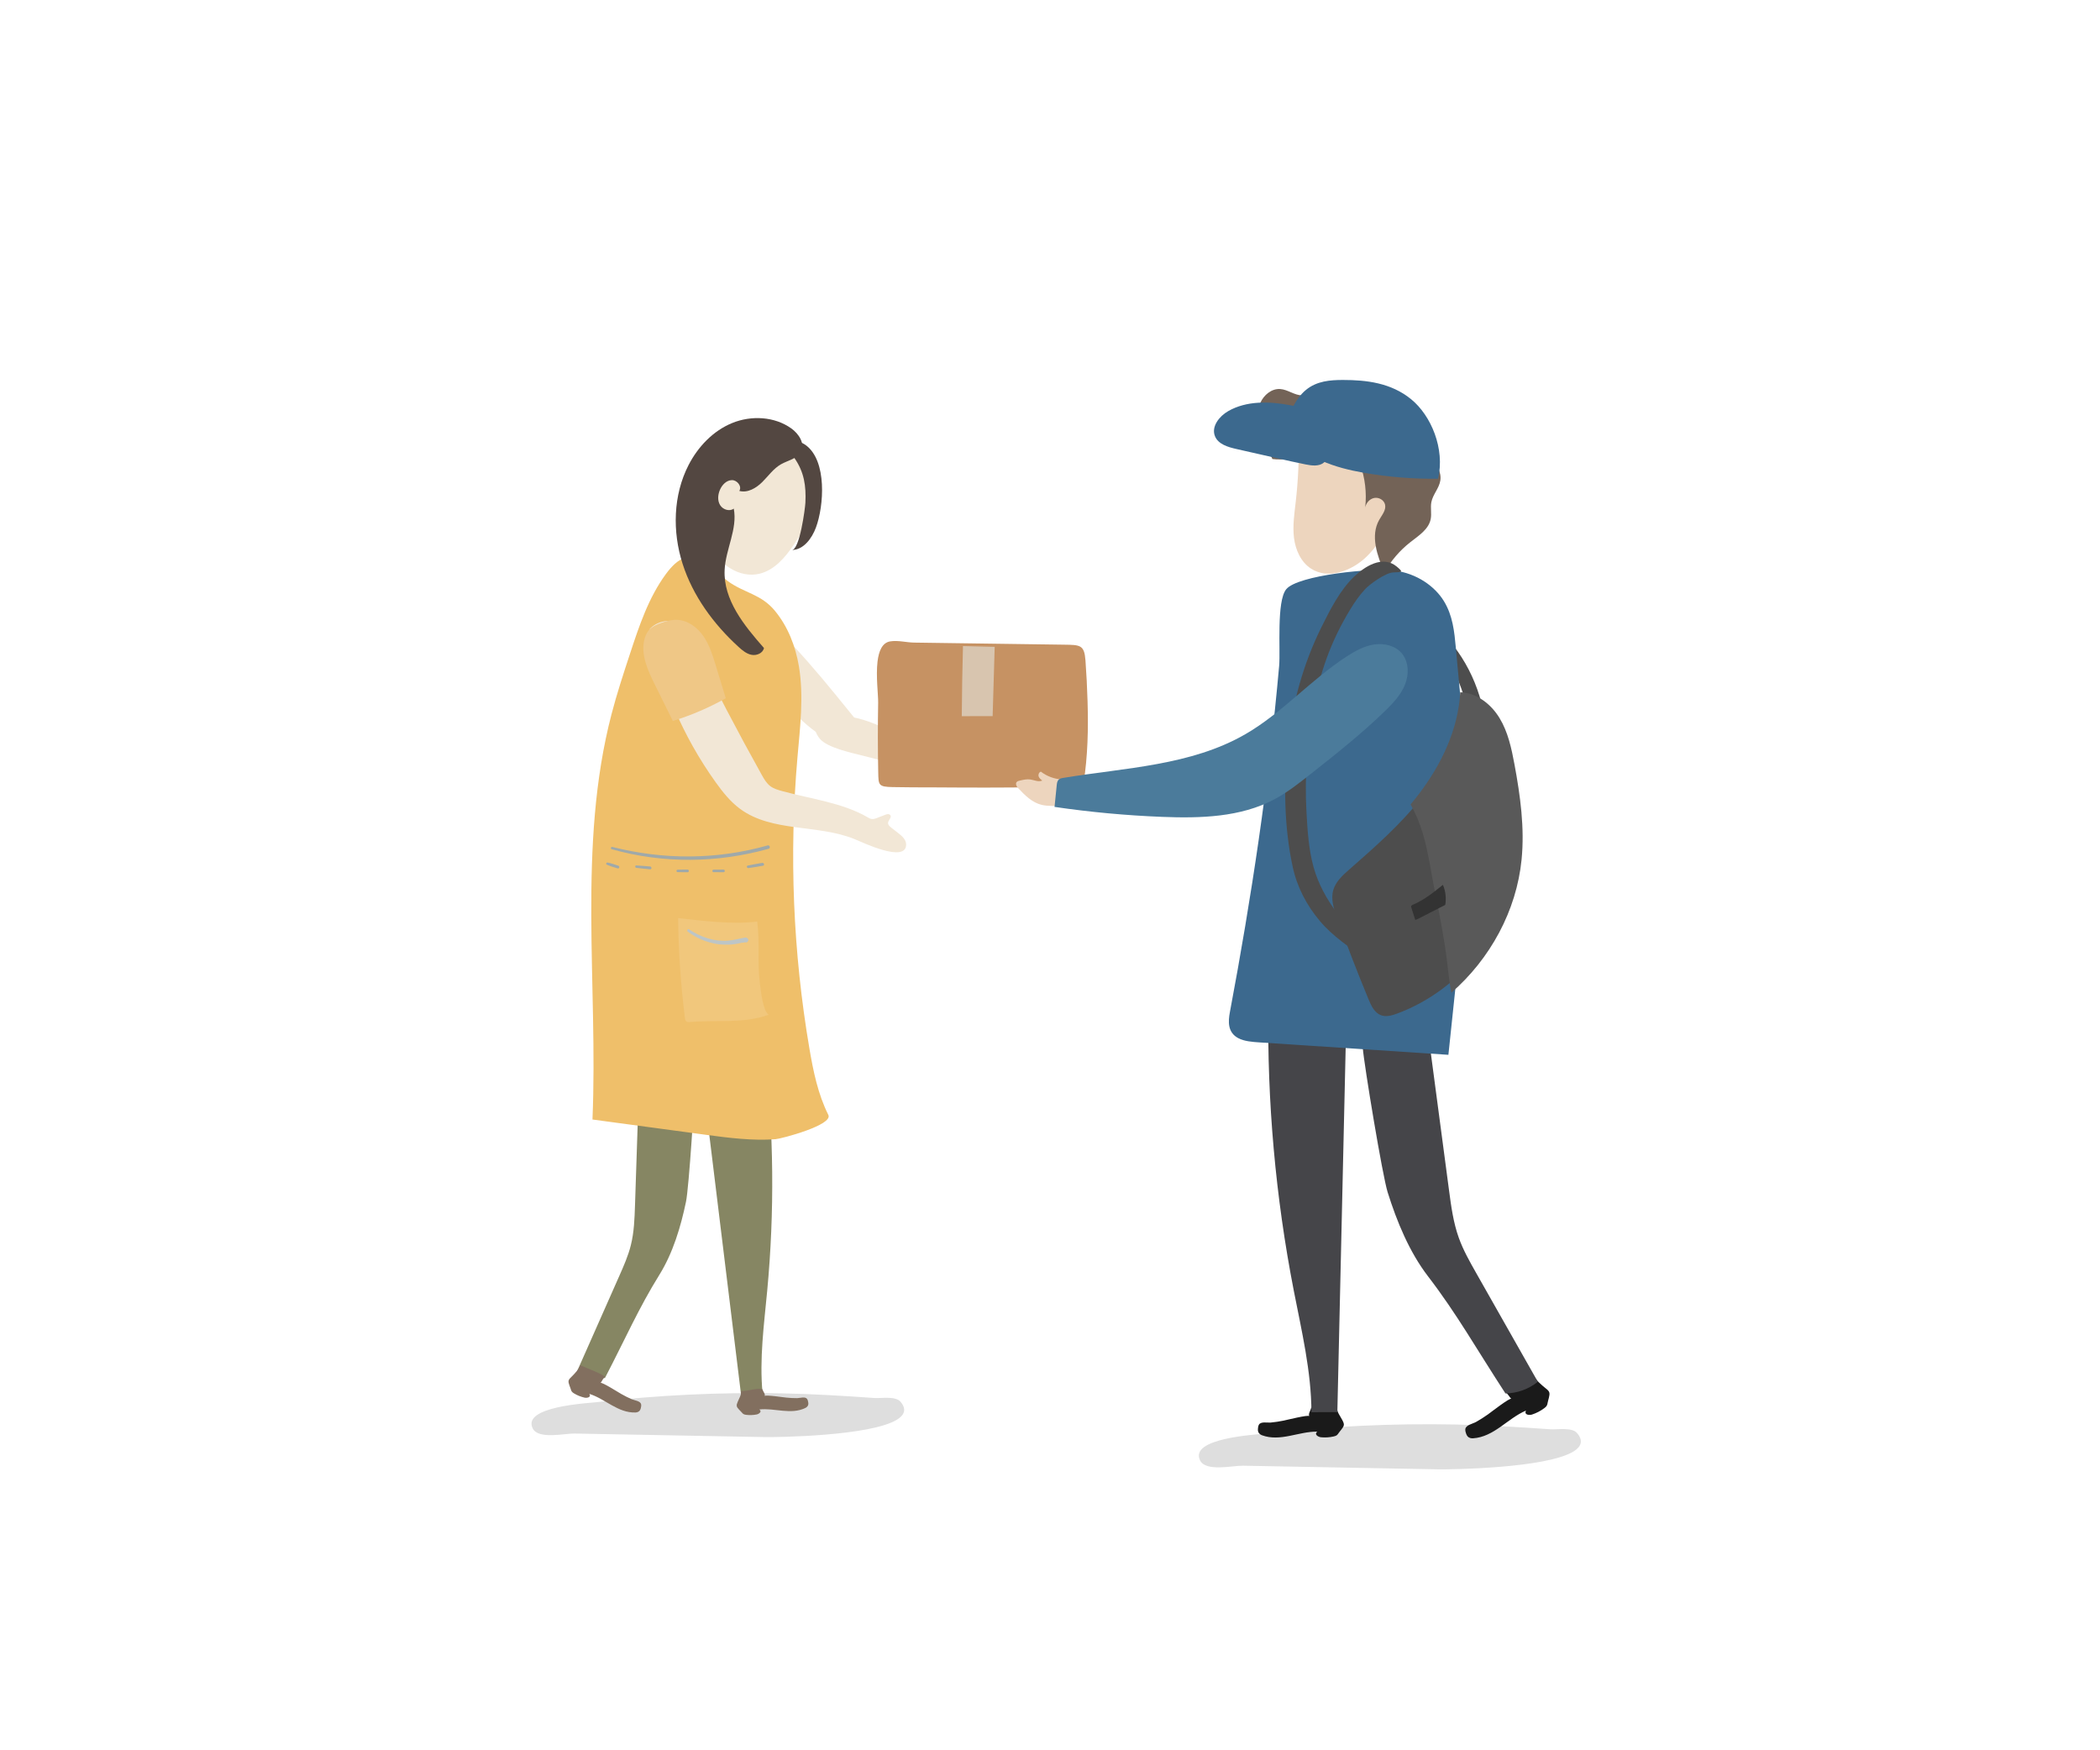 <?xml version="1.0" encoding="utf-8"?>
<!-- Generator: Adobe Illustrator 27.5.0, SVG Export Plug-In . SVG Version: 6.00 Build 0)  -->
<svg version="1.1" xmlns="http://www.w3.org/2000/svg" xmlns:xlink="http://www.w3.org/1999/xlink" x="0px" y="0px"
	 viewBox="0 0 1200 1000" style="enable-background:new 0 0 1200 1000;" xml:space="preserve">
<g id="background">
	<rect x="0" style="fill:#FFFFFF;" width="1200" height="1000"/>
</g>
<g id="shadow">
	<path style="opacity:0.13;" d="M512.867,810.911c4.085-2.633,5.233-5.94,1.658-10.09c-2.874-3.337-11.053-1.816-14.801-2.082
		c-17.541-1.244-35.094-2.313-52.681-2.664c-35.371-0.706-70.789,0.97-105.935,5.021c-5.217,0.601-43.035,2.477-36.673,15.052
		c3.234,6.393,18.228,2.783,23.784,2.886c12.143,0.225,24.286,0.451,36.43,0.676c24.288,0.451,48.576,0.902,72.868,1.353
		C442.918,821.165,497.82,820.612,512.867,810.911z"/>
	<path style="opacity:0.13;" d="M899.46,829.083c4.187-2.699,5.364-6.089,1.699-10.344c-2.947-3.421-11.331-1.862-15.173-2.134
		c-17.982-1.275-35.977-2.371-54.005-2.731c-36.261-0.723-72.569,0.995-108.599,5.148c-5.348,0.616-44.117,2.539-37.595,15.43
		c3.316,6.554,18.687,2.853,24.381,2.959c12.449,0.231,24.897,0.462,37.346,0.693c24.899,0.462,49.798,0.924,74.7,1.387
		C827.751,839.594,884.033,839.027,899.46,829.083z"/>
</g>
<g id="object">
	<g>
		<path style="fill:#F2E7D6;" d="M435.571,358.907c-0.935,0.037-1.889,0.182-2.712,0.627c-1.65,0.892-2.471,2.808-2.833,4.648
			c-1.475,7.489,2.653,14.845,6.855,21.217c11.095,16.828,24.743,33.217,43.504,40.586c2.971,1.167,6.209,2.101,9.326,1.41
			c3.117-0.69,5.962-3.509,5.65-6.686c-0.194-1.973-1.496-3.636-2.745-5.175c-2.676-3.297-5.351-6.593-8.027-9.89
			c-10.028-12.356-20.067-24.724-30.953-36.331C448.723,364.078,442.744,358.623,435.571,358.907z"/>
		<g>
			<g>
				<g>
					<path style="fill:#868663;" d="M345.686,787.305c-5.536,0.486-11.221-0.947-15.865-3.998
						c8.018-18.101,16.036-36.201,24.055-54.302c2.536-5.724,5.084-11.483,6.601-17.557c1.866-7.467,2.13-15.227,2.385-22.92
						c0.99-29.828,1.979-59.657,2.969-89.486c0.083-2.501,0.185-5.083,1.256-7.345c3.078-6.497,11.932-7.094,19.113-6.752
						c1.574,0.075,3.291,0.207,4.444,1.282c1.318,1.228,1.439,3.239,1.472,5.04c0.426,23.534,4.46,2.258,4.886,25.792
						c0.15,8.275-3.316,61.442-5.006,69.544c-2.987,14.32-7.458,29.262-15.177,41.688
						C364.932,747.426,357.431,764.709,345.686,787.305z"/>
					<path style="fill:#868663;" d="M409.095,604.035c9.932-1.25,19.864-2.501,29.796-3.751c0.494-1.349-1.975,0.017-1.813,1.444
						c5.114,45.02,5.561,90.569,1.331,135.68c-1.823,19.441-4.514,38.98-2.664,58.418c-4.087,0.398-8.174,0.796-12.261,1.194
						c-7.413-60.644-14.826-121.288-22.239-181.932c-0.375-3.067-0.599-6.606,1.58-8.797
						C404.422,604.685,406.847,604.318,409.095,604.035z"/>
					<path style="fill:#826F5F;" d="M433.883,805.294c1.84,1.257-0.358,2.617-1.456,2.833c-1.999,0.393-4.106,0.488-6.127,0.208
						c-0.536-0.074-1.084-0.18-1.538-0.474c-0.357-0.231-0.633-0.565-0.903-0.893c-0.747-0.907-2.441-2.291-2.797-3.394
						c-0.293-0.909,0.176-1.868,0.528-2.76c0.748-1.893,2.149-3.901,1.857-6.035c4.424,0.048,8.471-1.878,12.215-1.057
						c0.456,1.495,1.721,2.628,1.308,3.874c0.272-0.823,11.105,0.79,12.382,0.911c2.055,0.195,4.115,0.329,6.18,0.307
						c1.608-0.017,4.589-1.055,5.644,0.447c0.375,0.533,0.544,1.182,0.656,1.824c0.085,0.489,0.14,0.995,0.026,1.477
						c-0.196,0.832-0.877,1.484-1.646,1.857C451.844,808.474,442.689,804.293,433.883,805.294z"/>
					<path style="fill:#826F5F;" d="M336.775,796.374c1.268,2.044-1.495,2.427-2.674,2.161c-2.145-0.484-4.266-1.311-6.138-2.469
						c-0.497-0.307-0.992-0.651-1.311-1.14c-0.251-0.384-0.378-0.834-0.502-1.276c-0.341-1.221-1.41-3.327-1.28-4.571
						c0.108-1.026,0.989-1.768,1.726-2.494c1.564-1.542,4.298-4.346,4.942-6.579c4.346,1.978,10.869,4.155,14.206,6.599
						c-1.556,1.386-1.609,2.468-2.561,3.518c0.628-0.693,10.617,5.627,11.825,6.305c1.944,1.09,3.918,2.12,5.966,3.001
						c1.595,0.685,4.991,0.962,5.376,2.905c0.137,0.69,0.021,1.405-0.149,2.087c-0.129,0.519-0.296,1.043-0.619,1.47
						c-0.557,0.736-1.513,1.082-2.436,1.114C353.117,807.354,345.905,799.23,336.775,796.374z"/>
				</g>
				<path style="fill:#EFBF6A;" d="M411.543,327.832c-1.951-2.244-3.797-4.571-6.581-6.378c-10.529-6.833-17.669-2.769-24.524,6.606
					c-9.884,13.518-15.214,29.581-20.34,45.146c-3.801,11.539-7.604,23.088-10.658,34.827
					c-19.565,75.204-7.639,154.175-10.886,231.593c21.745,2.929,43.489,5.858,65.234,8.788c12.662,1.706,26.681,3.454,39.376,2.452
					c3.391-0.268,33.039-8.12,30.165-13.872c-5.946-11.901-8.611-25.019-10.826-38.03c-9.337-54.858-11.633-110.801-6.819-166.187
					c1.509-17.36,3.707-34.91,0.831-52.113c-1.888-11.293-6.224-22.614-13.695-31.669c-7.984-9.677-17.378-10.06-26.874-16.93
					C414.218,330.815,412.857,329.343,411.543,327.832z"/>
				<g>
					<path style="fill:#F2E7D6;" d="M406.984,277.17c1.241-3.466,2.709-6.865,4.631-10.006c6.7-10.951,24.754-24.287,37.46-14.637
						c2.954,2.244,5.066,5.399,7.008,8.56c1.994,3.245,3.879,6.578,5.239,10.136c2.568,6.719,3.354,14.551,1.665,21.589
						c-1.572,6.546-5.561,12.721-9.276,18.243c-4.925,7.322-11.123,14.656-19.699,16.738c-11.413,2.77-23.462-5.395-28.019-16.22
						C401.435,300.75,403.026,288.227,406.984,277.17z"/>
					<path style="fill:#534741;" d="M446.318,265.233c-4.298,2.426-7.202,6.661-10.699,10.142
						c-3.497,3.482-8.402,6.408-13.161,5.104c1.668-2.585-1.217-6.257-4.293-6.165c-3.075,0.091-5.547,2.703-6.768,5.526
						c-1.203,2.78-1.491,6.157,0.088,8.742c1.579,2.585,5.39,3.828,7.817,2.014c2.234,11.668-4.646,23.133-5.226,34.999
						c-0.835,17.089,11.171,31.806,22.481,44.645c-0.599,2.908-4.109,4.435-7.028,3.896c-2.92-0.539-5.323-2.548-7.517-4.549
						c-14.267-13.012-26.096-29.12-31.977-47.512c-5.881-18.392-5.41-39.176,3.418-56.349c5.394-10.494,14.036-19.591,24.963-24.045
						c10.927-4.454,24.178-3.762,33.774,3.105c4.236,3.032,7.891,8.551,5.552,13.206
						C455.675,262.103,450.325,262.971,446.318,265.233z"/>
					<path style="fill:#534741;" d="M454.145,261.973c5.333,7.799,6.541,15.539,6.08,25.211c-0.158,3.325-3.25,27.005-7.757,27.058
						c6.673-0.078,11.436-6.556,13.767-12.81c4.626-12.408,6.421-38.082-5.726-47.051c-2.453-1.811-5.855-3.03-8.5-1.514
						c-1.249,2.851,0.085,6.176,1.872,8.725C453.97,261.719,454.058,261.846,454.145,261.973z"/>
				</g>
				<path style="fill:#F2E7D6;" d="M479.82,409.039c17.913,0.025,37.202,13.666,52.345,20.663c0.53,0.245,1.143,0.45,1.781,0.65
					c4.06,0.804,8.768,0.953,11.81,0.483c0.883-0.136,1.777-0.313,2.663-0.195c0.885,0.118,1.783,0.596,2.131,1.419
					c0.348,0.823-0.092,1.964-0.971,2.124c1.999,0.51,4.053,1.045,5.717,2.265c1.664,1.22,2.867,3.303,2.437,5.321
					c-0.579,2.717-3.686,4.073-6.45,4.351c-6.197,0.624-14.517-1.59-20.195-4.938c-3.411-0.474-6.964-1.555-9.141-2.107
					c-9.857-2.499-19.714-4.998-29.571-7.497c-6.053-1.535-19.555-4.393-23.847-9.43c-5.673-6.656-1.011-11.69,6.585-12.783
					C476.67,409.14,478.24,409.036,479.82,409.039z"/>
				<path style="opacity:0.12;fill:#FFFFFF;" d="M394.232,583.941c15.177-1.402,30.416,1.114,45.024-4.191
					c-3.311-2.161-4.435-13.307-5.02-17.896c-1.609-12.611,0.07-22.749-1.538-35.36c-13.916,1.852-31.263-0.444-45.206-1.946
					c0.216,19.007,1.504,37.996,3.85,56.78c0.089,0.716,0.2,1.481,0.61,1.996C392.517,584.035,393.43,584.015,394.232,583.941z"/>
				<path style="fill:#BDC5C6;" d="M427.081,536.037c-0.478-0.271-0.803-0.467-1.36-0.371c-3.378,0.582-6.515,1.569-9.998,1.801
					c-7.788,0.518-15.529-2.151-21.909-6.461c-0.822-0.555-1.538,0.742-0.765,1.31c5.02,3.687,10.314,5.925,16.456,7.004
					c2.71,0.476,5.461,0.458,8.196,0.326c1.369-0.066,2.885-0.36,4.231-0.587l1.932-0.442c0.913,0.052,1.467-0.07,1.73-0.333
					c0.43,0.319,1.089,0.241,1.46-0.12c0.09-0.088,0.179-0.175,0.269-0.263C427.865,537.37,427.742,536.412,427.081,536.037z"/>
				<path style="fill:#9FA9AA;" d="M438.666,483.022c-29.137,8.23-59.45,8.288-88.762,0.866c-0.846-0.214-1.199,1.067-0.359,1.304
					c29.345,8.287,60.327,7.957,89.65-0.253C440.427,484.594,439.902,482.673,438.666,483.022z"/>
				<path style="fill:#9FA9AA;" d="M353.337,494.617c-1.988-0.68-4.032-1.4-6.092-1.821c-0.698-0.143-1.24,0.894-0.513,1.217
					c1.98,0.882,4.109,1.513,6.183,2.135C353.905,496.446,354.298,494.945,353.337,494.617z"/>
				<path style="fill:#9FA9AA;" d="M371.483,495.042c-2.611-0.244-5.229-0.413-7.846-0.571c-0.887-0.054-0.844,1.252,0,1.353
					c2.612,0.311,5.226,0.612,7.846,0.838C372.526,496.751,372.512,495.138,371.483,495.042z"/>
				<path style="fill:#9FA9AA;" d="M392.909,496.843c-1.894-0.005-3.792-0.016-5.684,0.056c-0.885,0.034-0.885,1.339,0,1.373
					c1.893,0.073,3.791,0.061,5.684,0.056C393.867,498.326,393.867,496.845,392.909,496.843z"/>
				<path style="fill:#9FA9AA;" d="M413.459,496.843c-1.895,0.007-3.789,0.014-5.684,0.02c-0.932,0.003-0.932,1.441,0,1.445
					c1.895,0.007,3.789,0.014,5.684,0.021C414.417,498.332,414.417,496.839,413.459,496.843z"/>
				<path style="fill:#9FA9AA;" d="M435.564,493.004c-2.769,0.395-5.514,1.001-8.261,1.527c-0.951,0.182-0.534,1.577,0.395,1.433
					c2.769-0.431,5.565-0.786,8.31-1.349C437.083,494.395,436.6,492.857,435.564,493.004z"/>
			</g>
			<g>
				<path style="fill:#F2E7D6;" d="M508.864,467.114c-0.47,1.232-1.946,2.636-1.201,4.002c0.461,0.845,1.243,1.46,2.003,2.051
					c1.182,0.917,2.363,1.834,3.545,2.751c2.178,1.691,4.561,3.772,4.582,6.529c0.084,10.943-25.288-1.32-29.362-2.987
					c-21.089-8.63-47.155-3.798-65.508-17.304c-5.571-4.1-9.938-9.605-13.969-15.226c-18.663-26.026-31.597-56.138-37.623-87.592
					c3.859-4.139,10.269-5.672,15.583-3.728c5.314,1.944,9.222,7.251,9.5,12.903c12.294,25.066,25.254,49.805,38.863,74.182
					c1.329,2.381,2.726,4.83,4.907,6.468c1.971,1.48,4.41,2.165,6.786,2.82c16.19,4.464,34.462,6.594,48.93,15.019
					c0.655,0.382,1.324,0.777,2.07,0.91c1.132,0.203,2.272-0.22,3.343-0.636c1.519-0.589,3.038-1.177,4.557-1.766
					c0.826-0.32,1.826-0.62,2.537-0.091C509.083,465.922,509.1,466.496,508.864,467.114z"/>
				<path style="fill:#EFC786;" d="M370.759,360.08c1.859-2.165,4.591-3.36,7.288-4.292c2.952-1.02,6.047-1.818,9.165-1.636
					c6.04,0.354,11.375,4.402,14.793,9.394s5.234,10.879,7.003,16.665c1.908,6.243,3.816,12.486,5.723,18.729
					c-9.586,5.38-19.744,9.74-30.248,12.981c-3.448-6.963-6.896-13.925-10.344-20.888c-4.012-8.101-8.132-17.1-5.875-25.853
					C368.742,363.332,369.516,361.529,370.759,360.08z"/>
			</g>
		</g>
	</g>
	<g>
		<path style="fill:#C69263;" d="M501.444,377.978c-0.995,8.37,0.438,18.958,0.358,23.523c-0.234,13.249-0.228,26.503,0.044,39.752
			c0.15,7.324,0.063,8.271,8.248,8.439c7.63,0.157,15.267,0.165,22.899,0.166c7.601,0.001,85.654,0.917,86.162-2.299
			c2.446-15.479,2.787-31.165,2.31-46.781c-0.239-7.828-0.619-15.667-1.198-23.48c-0.659-8.901-3.02-8.845-12.3-8.971
			c-19.024-0.258-38.047-0.522-57.07-0.789c-9.512-0.133-19.023-0.267-28.535-0.4c-4.487-0.063-9.243-1.432-13.715-0.688
			C504.081,367.211,502.15,372.036,501.444,377.978z"/>
		<path style="fill:#D8C5AF;" d="M550.268,369.114c-0.358,13.349-0.586,26.702-0.682,40.055c5.88-0.002,11.76-0.004,17.64-0.007
			c0.39-13.203,0.779-26.407,1.169-39.61C562.352,369.407,556.31,369.26,550.268,369.114z"/>
	</g>
	<path style="fill:#1A1A1A;" d="M752.743,817.944c-2.052,1.722,0.738,3.087,2.077,3.216c2.437,0.233,4.969,0.096,7.352-0.478
		c0.632-0.152,1.275-0.344,1.783-0.75c0.399-0.319,0.69-0.75,0.974-1.175c0.786-1.173,2.648-3.029,2.943-4.39
		c0.243-1.122-0.432-2.214-0.958-3.238c-1.118-2.175-3.033-4.411-2.937-6.997c-5.285,0.582-10.354-1.242-14.733,0.184
		c-0.368,1.842-1.746,3.347-1.105,4.788c-0.423-0.952-13.187,2.261-14.7,2.557c-2.435,0.477-4.882,0.881-7.355,1.1
		c-1.925,0.171-5.613-0.717-6.697,1.203c-0.385,0.682-0.511,1.479-0.568,2.26c-0.044,0.594-0.05,1.206,0.143,1.77
		c0.333,0.972,1.224,1.671,2.189,2.025C731.64,823.876,742.092,817.791,752.743,817.944z"/>
	<path style="fill:#1A1A1A;" d="M871.995,805.911c-1.274,2.595,2.076,2.726,3.454,2.268c2.508-0.833,4.947-2.074,7.049-3.68
		c0.557-0.426,1.109-0.896,1.433-1.518c0.255-0.489,0.354-1.042,0.449-1.585c0.264-1.501,1.292-4.146,0.988-5.618
		c-0.25-1.214-1.392-1.997-2.36-2.778c-2.053-1.659-5.656-4.688-6.69-7.283c-4.963,2.881-12.506,6.257-16.206,9.577
		c2.026,1.473,2.217,2.76,3.479,3.903c-0.833-0.755-12.031,7.989-13.395,8.942c-2.195,1.533-4.435,3-6.78,4.296
		c-1.826,1.009-5.854,1.742-6.085,4.111c-0.082,0.841,0.141,1.682,0.425,2.479c0.216,0.606,0.477,1.212,0.914,1.685
		c0.753,0.814,1.938,1.115,3.045,1.044C853.752,820.979,861.414,810.409,871.995,805.911z"/>
	<g>
		<path style="fill:#4D4D4D;" d="M822.701,360.315c-2.923-2.763-6.854,1.343-4.345,4.345c12.742,15.249,20.165,32.552,21.65,52.431
			c0.435,5.821,9.547,5.863,9.109,0C847.55,396.12,838.061,374.836,822.701,360.315z"/>
		<path style="fill:#454549;" d="M860.262,796.122c6.678-0.075,13.308-2.463,18.5-6.663c-11.735-20.697-23.47-41.393-35.205-62.09
			c-3.711-6.545-7.441-13.131-9.976-20.215c-3.116-8.709-4.352-17.958-5.569-27.128c-4.72-35.556-9.439-71.111-14.159-106.667
			c-0.396-2.981-0.824-6.057-2.373-8.635c-4.452-7.405-15.111-7.07-23.658-5.809c-1.874,0.276-3.911,0.638-5.163,2.06
			c-1.43,1.625-1.337,4.044-1.163,6.202c2.281,28.196-5.066,3.23-2.785,31.425c0.802,9.914,11.25,73.088,14.232,82.577
			c5.27,16.772,12.388,34.111,23.093,48.057C832.517,750.711,843.537,770.491,860.262,796.122z"/>
		<path style="fill:#454549;" d="M758.529,574.312c-12.026-0.318-24.053-0.636-36.079-0.954c-0.751-1.555,2.364-0.214,2.339,1.512
			c-0.779,54.447,4.086,108.973,14.493,162.422c4.485,23.034,10.02,46.082,10.111,69.548c4.935-0.009,9.87-0.017,14.805-0.026
			c1.676-73.405,3.353-146.81,5.029-220.215c0.085-3.713-0.066-7.971-2.932-10.333C764.195,574.536,761.25,574.384,758.529,574.312z
			"/>
		<path style="fill:#EDD5BE;" d="M794.199,295.337c-0.025-0.932-0.353-1.826-0.677-2.7c-3.572-9.637-7.145-19.274-10.717-28.91
			c-2.558-6.901-5.664-14.431-12.267-17.681c-8.85-4.356-19.073,0.986-28.441,4.076c0.273,12.225-0.29,24.469-1.684,36.618
			c-0.786,6.854-1.838,13.773-0.98,20.619c0.858,6.846,3.939,13.771,9.727,17.526c9.812,6.364,23.34,1.315,31.729-6.834
			c5.704-5.54,10.098-12.419,12.727-19.923C793.93,297.225,794.225,296.292,794.199,295.337z"/>
		<path style="fill:#736357;" d="M780.119,289.912c0.522-2.606,2.583-4.938,5.196-5.421c2.613-0.482,5.552,1.195,6.148,3.785
			c0.722,3.135-1.767,5.969-3.356,8.767c-5.156,9.075-1.123,20.403,2.97,30.004c3.753-6.667,8.833-12.582,14.855-17.299
			c4.719-3.696,10.441-7.29,11.611-13.168c0.634-3.188-0.244-6.531,0.383-9.721c0.869-4.421,4.505-7.966,5.138-12.427
			c0.692-4.875-2.342-9.444-5.471-13.246c-7.283-8.851-15.918-16.588-25.512-22.861c-2.742-1.792-5.786-3.755-6.656-6.913
			c-0.441-1.602-0.263-3.376-1.014-4.859c-1.293-2.554-4.628-3.116-7.48-3.367c-8.809-0.777-17.887-1.527-26.327,1.113
			c-2.145,0.671-4.279,1.566-6.527,1.572c-4.384,0.012-8.186-3.324-12.56-3.609c-4.892-0.318-9.348,3.409-11.329,7.893
			c-1.982,4.484-1.979,9.572-1.692,14.466c2.996,1.308,5.992,2.616,8.988,3.924c-2.656,4.019-2.813,9.552-0.387,13.714
			c5.938,0.747,12.083-0.235,17.493-2.795c3.727-1.763,7.521-4.334,11.585-3.641c4.118,0.702,6.854,4.468,9.893,7.333
			c3.039,2.866,8.097,4.93,11.156,2.086C780.049,273.101,781.048,281.611,780.119,289.912z"/>
		<path style="fill:#3C698E;" d="M796.649,325.932c13.12,1.687,23.297,9.14,28.404,17.456c5.107,8.316,6.001,17.489,6.833,26.472
			c1.068,11.536,2.136,23.072,3.203,34.608c2.554,27.593,5.11,55.233,3.916,82.868c-0.544,12.595-1.866,25.168-3.188,37.737
			c-2.72,25.861-5.44,51.722-8.16,77.583c-35.917-2.358-71.833-4.717-107.75-7.075c-4.309-0.283-8.874-0.632-12.285-2.428
			c-6.202-3.265-5.83-9.551-4.84-14.812c12.37-65.752,22.262-131.547,28.158-197.886c0.813-9.152-1.586-36.942,4.058-43.818
			C741.596,328.598,784.341,324.35,796.649,325.932z"/>
		<path style="fill:#3C698E;" d="M733.791,247.31c12.206,14.737,29.181,19.932,45.498,22.791
			c14.073,2.466,28.276,3.602,42.469,3.395c4.043-17.086-3.962-36.086-15.418-45.42c-11.456-9.335-25.462-10.988-38.883-10.988
			c-7.307,0-14.988,0.563-21.206,5.687C739.806,228.085,735.898,237.599,733.791,247.31z"/>
		<path style="fill:#3C698E;" d="M755.31,248.281c-1.218-2.036-2.436-4.073-3.654-6.109c-1.775-2.968-3.644-6.036-6.526-7.946
			c-2.373-1.573-5.228-2.218-8.027-2.742c-11.859-2.216-24.797-2.591-35.268,3.4c-5.126,2.933-9.78,8.85-7.57,14.326
			c1.841,4.561,7.332,6.209,12.129,7.294c5.349,1.21,10.698,2.42,16.047,3.63c2.636,0.596,5.272,1.192,7.907,1.788
			c5.249,1.187,10.498,2.375,15.775,3.43c3.537,0.707,7.614,1.229,10.39-1.074c2.252-1.869,2.903-5.152,2.365-8.028
			C758.341,253.372,756.812,250.792,755.31,248.281z"/>
		<path style="fill:#4D4D4D;" d="M782.082,571.069c1.521,3.663,3.449,7.696,7.189,9.019c2.924,1.034,6.147,0.085,9.057-0.989
			c37.432-13.817,65.51-50.147,69.442-89.853c1.669-16.847-0.678-33.829-3.772-50.474c-1.583-8.518-3.437-17.191-7.938-24.594
			c-4.501-7.403-12.181-13.418-20.842-13.674c-1.059,19.807-10.081,38.52-22.146,54.263c-12.065,15.744-27.116,28.9-42.028,41.98
			c-3.82,3.351-7.82,6.984-9.196,11.876c-1.461,5.193,0.342,10.685,2.166,15.761C769.657,540.09,775.682,555.658,782.082,571.069z"
			/>
		<path style="fill:#595959;" d="M865.415,436.723c-1.706-9.175-3.702-18.516-8.55-26.49c-4.848-7.974-13.121-14.452-22.449-14.728
			c-1.141,21.334-10.858,41.489-23.854,58.447c-1.465,1.912-2.977,3.783-4.518,5.628c0.059,0.106,0.117,0.214,0.175,0.316
			c2.814,4.975,4.982,10.29,6.649,15.754c3.471,11.37,4.885,23.076,7.251,34.682c2.686,13.173,5.272,26.445,6.869,39.8
			c0.679,5.682,1.237,11.422,2.349,17.047c22.156-19.256,37.242-46.819,40.141-76.09
			C871.275,472.942,868.748,454.65,865.415,436.723z"/>
		<path style="fill:#4D4D4D;" d="M798.219,323.769c-8.051-6.8-18.415-0.191-24.715,5.945c-7.944,7.738-13.425,18.619-18.311,28.429
			c-10.392,20.868-16.68,43.598-19.237,66.721c-2.545,23.017-2.171,47.456,2.674,70.154c2.503,11.721,7.943,22.143,15.644,31.256
			c7.47,8.84,16.797,14.862,26.09,21.531c2.736,1.963,6.009-2.392,3.567-4.623c-14.109-12.89-28.097-28.927-33.292-47.662
			c-2.855-10.294-3.514-21.252-4.095-31.874c-0.553-10.119-0.434-20.268,0.223-30.378c1.264-19.447,4.796-39.229,11.471-57.573
			c3.477-9.555,7.974-18.689,13.246-27.376c2.567-4.23,5.341-8.276,8.747-11.877c2.494-2.636,11.304-9.154,15.907-9.395
			C801.064,326.789,802.224,327.152,798.219,323.769z"/>
		<g>
			<path style="fill:#EDD5BE;" d="M595.279,459.857c1.918,0.457,3.934,0.55,5.939,0.616c5.293,0.174,10.606,0.176,15.927,0.006
				c0.695-0.022,1.521-0.118,1.904-0.709c0.24-0.369,0.223-0.821,0.187-1.237c-0.223-2.596-0.834-5.131-1.809-7.502
				c-0.743-1.807-1.769-3.595-3.496-4.562c-2.002-1.121-4.552-0.944-6.926-1.091c-4.5-0.279-8.797-1.863-12.207-4.499
				c-1.106,0.288-1.619,1.692-1.291,2.706s1.218,1.712,2.068,2.357c-2.215,1.008-4.563-0.296-6.883-0.611
				c-1.988-0.27-4.057,0.209-6.067,0.685c-0.557,0.132-1.149,0.283-1.561,0.687c-1.064,1.045-0.133,2.658,0.81,3.656
				C585.658,454.361,589.729,458.532,595.279,459.857z"/>
			<path style="fill:#4B7B9B;" d="M791.297,406.358c4.588-4.454,9.126-9.226,11.53-15.151c2.405-5.925,2.248-13.298-1.961-18.112
				c-3.747-4.285-9.994-5.725-15.623-4.881c-5.629,0.844-10.762,3.656-15.544,6.743c-20.522,13.251-36.93,32.327-58.089,44.537
				c-31.066,17.928-68.555,19.13-103.952,24.93c-0.982,0.161-2.03,0.358-2.739,1.057c-0.802,0.79-0.96,2.008-1.072,3.128
				c-0.417,4.136-0.834,8.271-1.251,12.407c20.39,2.987,40.939,4.89,61.531,5.697c21.862,0.857,44.746,0.243,64.069-10.018
				c7.408-3.934,14.035-9.164,20.616-14.364C763.38,430.822,777.976,419.288,791.297,406.358z"/>
		</g>
		<path style="fill:#333333;" d="M806.451,518.445c0.753,2.372,1.507,4.744,2.26,7.116c0.795-0.177,1.531-0.552,2.256-0.923
			c4.965-2.543,9.93-5.086,14.896-7.629c0.647-3.847,0.176-7.876-1.34-11.471c-5.333,4.311-10.758,8.678-17.08,11.334
			c-0.479,0.201-1.037,0.486-1.09,1.004C806.333,518.068,806.392,518.26,806.451,518.445z"/>
	</g>
</g>
</svg>
